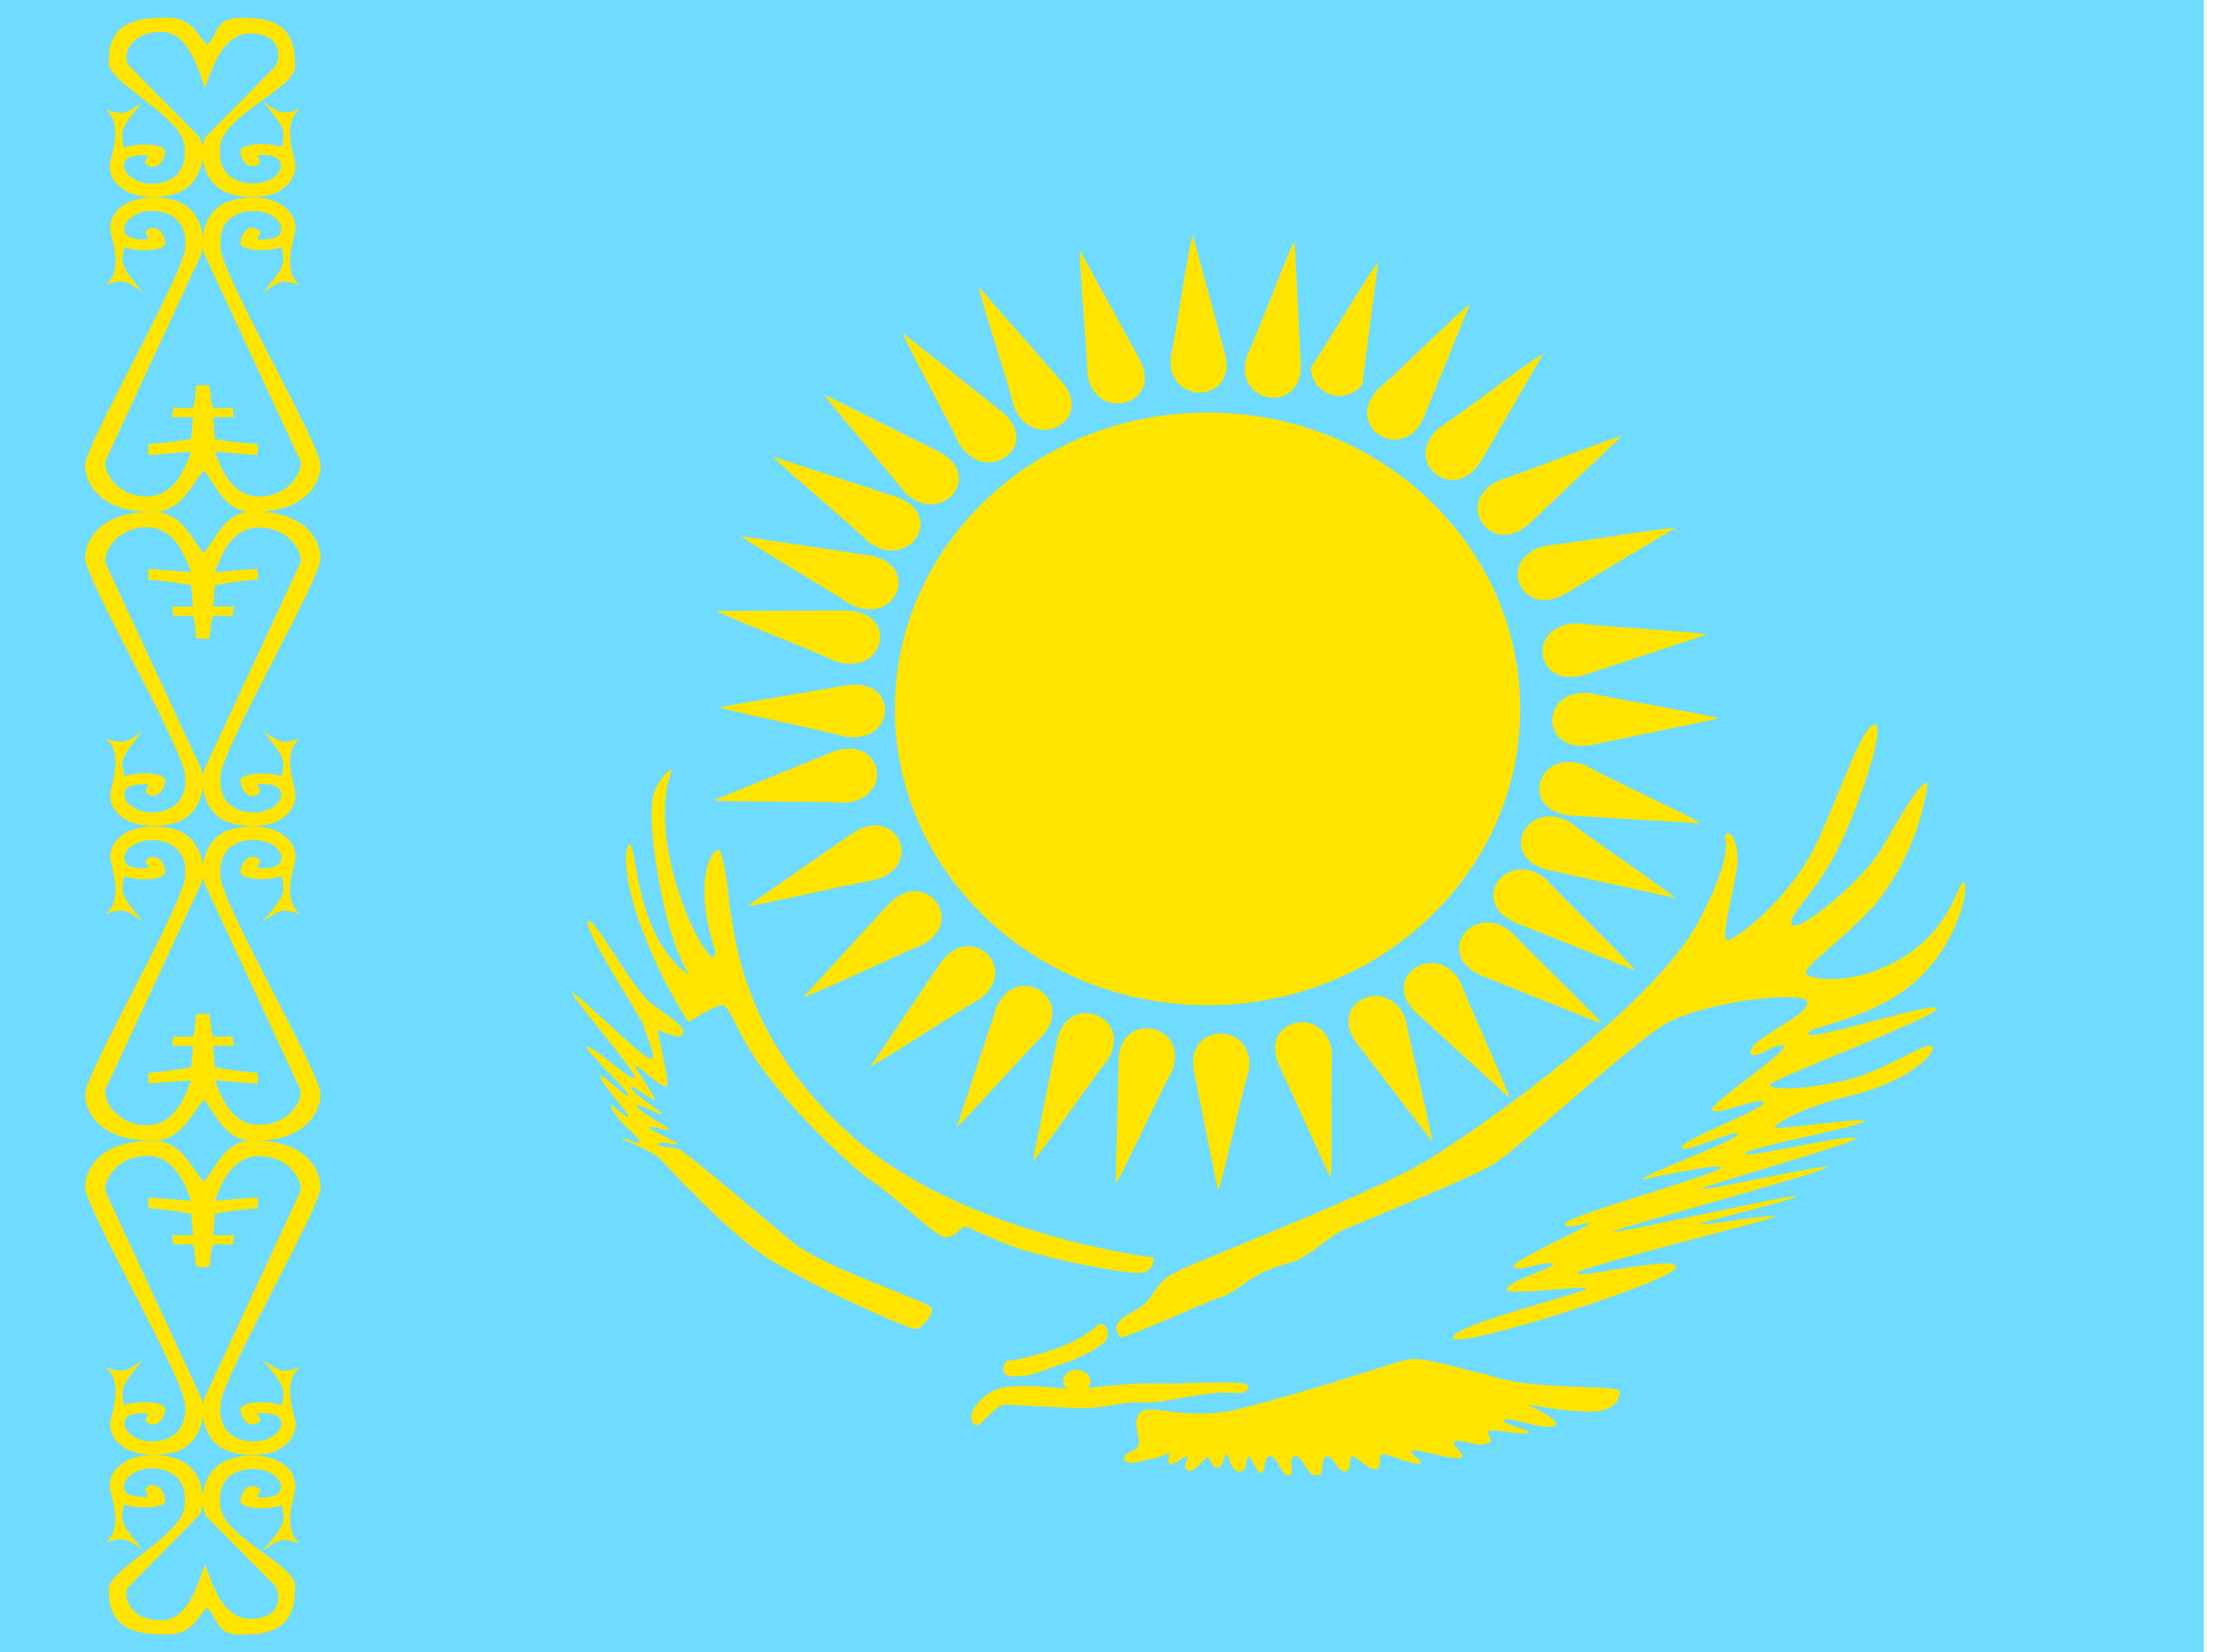 <!-- Generated by IcoMoon.io -->
<svg version="1.1" xmlns="http://www.w3.org/2000/svg" width="43" height="32" viewBox="0 0 43 32">
<title>kz</title>
<path fill="#6fdcff" d="M0 0h42.667v32h-42.667z"></path>
<path fill="#ffe400" d="M4.013 31.133c0.22 0.213 0.147 0.567 0.753 0.52 0.92 0 0.947-0.56 0.947-0.953s-1.38-0.94-1.447-1.52c-0.067-0.58 0.32-0.733 0.64-0.733 0.313 0 0.533 0.18 0.533 0.34s-0.147 0.213-0.373 0.213 0.1-0.113-0.093-0.2-0.32 0.133-0.32 0.267c0 0.147 0.48 0.187 0.8 0.087 0.067 0.313 0.093 0.333-0.353 0.867 0.32-0.207 0.347-0.253 0.7-0.133-0.353-0.307-0.087-0.92-0.080-1.073s-0.067-0.34-0.2-0.433c-0.26-0.233-0.813-0.247-1.147-0.093-0.487 0.213-0.513 0.853-0.387 1.067l1.347 1.36c0.093 0.16 0.133 0.613-0.44 0.633-0.6 0.047-0.813-0.773-0.92-1.047-0.14 0.3-0.3 1.12-0.907 1.073-0.573-0.020-0.68-0.467-0.587-0.633l1.38-1.4c0.133-0.213 0.107-0.853-0.38-1.067-0.333-0.153-0.887-0.133-1.14 0.093-0.147 0.093-0.227 0.273-0.213 0.433s0.273 0.767-0.073 1.067c0.347-0.113 0.38-0.067 0.7 0.133-0.447-0.527-0.413-0.547-0.353-0.867 0.32 0.107 0.8 0.067 0.8-0.073s-0.133-0.373-0.327-0.28c-0.187 0.093 0.133 0.207-0.093 0.207-0.22 0-0.38-0.047-0.38-0.2s0.22-0.353 0.54-0.353 0.7 0.16 0.633 0.74-1.467 1.207-1.467 1.6c0 0.4 0.093 0.873 1.013 0.873 0.6 0.047 0.673-0.307 0.893-0.52z"></path>
<path fill="#ffe400" d="M3.94 22.887c0.22-0.213 0.4-0.84 1-0.8 0.92 0 1.267 0.513 1.267 0.907s-1.867 3.6-1.933 4.18c-0.067 0.58 0.32 0.74 0.633 0.74 0.32 0 0.54-0.18 0.54-0.347s-0.16-0.2-0.38-0.2 0.093 0.113-0.093 0.2-0.32-0.133-0.32-0.273c0-0.14 0.48-0.187 0.8-0.080 0.060-0.313 0.087-0.333-0.353-0.867 0.32 0.2 0.347 0.253 0.7 0.133-0.353 0.307-0.093 0.913-0.080 1.067s-0.067 0.347-0.207 0.44c-0.253 0.233-0.813 0.24-1.147 0.093-0.48-0.22-0.507-0.853-0.38-1.067l1.813-3.907c0.1-0.16-0.153-0.693-0.727-0.713-0.6-0.047-0.807 0.587-0.913 0.86l0.82-0.067s0.033 0.133 0 0.213c-0.31 0.023-0.591 0.061-0.866 0.114l0.046-0.007-0.033 0.413h0.4l-0.027 0.187s-0.34-0.027-0.373 0c-0.033 0.020-0.067 0.413-0.067 0.413s-0.067 0.027-0.133 0.027-0.133-0.027-0.133-0.027-0.027-0.393-0.060-0.413c-0.033-0.027-0.373 0-0.373 0l-0.033-0.187h0.407l-0.033-0.413s-0.4-0.080-0.82-0.107c-0.027-0.080 0-0.207 0-0.207l0.82 0.060c-0.107-0.273-0.313-0.907-0.913-0.867-0.573 0.027-0.827 0.56-0.733 0.72l1.813 3.907c0.127 0.207 0.1 0.847-0.38 1.067-0.333 0.147-0.893 0.133-1.147-0.093-0.14-0.093-0.22-0.28-0.207-0.433s0.267-0.773-0.080-1.067c0.353 0.113 0.387 0.067 0.7-0.14-0.44 0.533-0.413 0.553-0.347 0.867 0.313-0.107 0.793-0.067 0.793 0.080 0 0.133-0.133 0.367-0.32 0.273s0.133-0.2-0.093-0.2c-0.22 0-0.38 0.040-0.38 0.2s0.22 0.347 0.533 0.347 0.7-0.16 0.64-0.733c-0.067-0.58-1.933-3.8-1.933-4.187 0-0.4 0.347-0.9 1.267-0.9 0.6-0.047 0.82 0.58 1.033 0.793z"></path>
<path fill="#ffe400" d="M3.94 21.293c0.22 0.213 0.4 0.84 1 0.8 0.92 0 1.267-0.513 1.267-0.907s-1.867-3.6-1.933-4.18c-0.067-0.58 0.32-0.74 0.633-0.74 0.32 0 0.54 0.18 0.54 0.347s-0.16 0.2-0.38 0.2 0.093-0.107-0.093-0.2-0.32 0.133-0.32 0.273c0 0.14 0.48 0.187 0.8 0.080 0.060 0.313 0.087 0.333-0.353 0.867 0.32-0.2 0.347-0.253 0.7-0.133-0.353-0.307-0.093-0.913-0.080-1.067s-0.067-0.347-0.207-0.44c-0.253-0.227-0.813-0.24-1.147-0.093-0.48 0.22-0.507 0.853-0.38 1.067l1.813 3.9c0.1 0.16-0.153 0.693-0.727 0.713-0.6 0.047-0.807-0.587-0.913-0.86l0.82 0.067s0.033-0.133 0-0.213c-0.31-0.023-0.591-0.061-0.866-0.114l0.046 0.007-0.033-0.413h0.4l-0.027-0.187s-0.34 0.027-0.373 0c-0.033-0.020-0.067-0.413-0.067-0.413s-0.067-0.027-0.133-0.027-0.133 0.027-0.133 0.027-0.027 0.393-0.060 0.413c-0.033 0.027-0.373 0-0.373 0l-0.033 0.187h0.407l-0.033 0.413s-0.4 0.080-0.82 0.107c-0.027 0.080 0 0.207 0 0.207l0.82-0.060c-0.107 0.273-0.313 0.907-0.913 0.867-0.573-0.027-0.827-0.56-0.733-0.72l1.813-3.9c0.127-0.213 0.1-0.847-0.38-1.067-0.333-0.147-0.893-0.133-1.147 0.093-0.14 0.093-0.22 0.28-0.207 0.433s0.267 0.767-0.080 1.067c0.353-0.113 0.387-0.067 0.7 0.14-0.44-0.533-0.413-0.553-0.347-0.867 0.313 0.107 0.793 0.067 0.793-0.080 0-0.133-0.133-0.367-0.32-0.273s0.133 0.2-0.093 0.2c-0.22 0-0.38-0.040-0.38-0.2s0.22-0.347 0.533-0.347 0.7 0.16 0.64 0.733c-0.067 0.58-1.933 3.8-1.933 4.187 0 0.4 0.347 0.9 1.267 0.9 0.6 0.047 0.82-0.58 1.033-0.793z"></path>
<path fill="#ffe400" d="M3.94 10.707c0.22-0.213 0.4-0.84 1-0.8 0.92 0 1.267 0.513 1.267 0.907s-1.867 3.6-1.933 4.187c-0.067 0.573 0.32 0.733 0.633 0.733 0.32 0 0.54-0.18 0.54-0.34s-0.16-0.213-0.38-0.213 0.093 0.12-0.093 0.213-0.32-0.14-0.32-0.28c0-0.133 0.48-0.187 0.8-0.080 0.060-0.313 0.087-0.333-0.353-0.867 0.32 0.207 0.347 0.253 0.7 0.133-0.353 0.307-0.093 0.92-0.080 1.067s-0.067 0.347-0.207 0.44c-0.253 0.233-0.813 0.24-1.147 0.093-0.48-0.22-0.507-0.853-0.38-1.067l1.813-3.9c0.1-0.16-0.153-0.693-0.727-0.713-0.6-0.047-0.807 0.587-0.913 0.86l0.82-0.067s0.033 0.133 0 0.213c-0.427 0.027-0.82 0.107-0.82 0.107l-0.033 0.413h0.4l-0.027 0.187s-0.34-0.020-0.373 0-0.067 0.42-0.067 0.42-0.067 0.020-0.133 0.020-0.133-0.020-0.133-0.020-0.027-0.4-0.060-0.42c-0.033-0.020-0.373 0-0.373 0l-0.033-0.187h0.407l-0.033-0.413s-0.4-0.080-0.82-0.107c-0.027-0.080 0-0.207 0-0.207l0.82 0.060c-0.107-0.273-0.313-0.907-0.913-0.867-0.573 0.027-0.827 0.56-0.733 0.72l1.813 3.9c0.127 0.213 0.1 0.847-0.38 1.067-0.333 0.147-0.893 0.133-1.147-0.093-0.14-0.093-0.22-0.28-0.207-0.433s0.267-0.767-0.080-1.067c0.353 0.113 0.387 0.067 0.7-0.14-0.44 0.533-0.413 0.553-0.347 0.867 0.313-0.107 0.793-0.060 0.793 0.080 0 0.133-0.133 0.367-0.32 0.273-0.187-0.087 0.133-0.2-0.093-0.2-0.22 0-0.38 0.040-0.38 0.2s0.22 0.347 0.533 0.347 0.7-0.16 0.64-0.733c-0.067-0.58-1.933-3.793-1.933-4.187s0.347-0.9 1.267-0.9c0.6-0.047 0.82 0.58 1.033 0.8z"></path>
<path fill="#ffe400" d="M3.94 9.113c0.22 0.213 0.4 0.847 1 0.8 0.92 0 1.267-0.513 1.267-0.907s-1.867-3.6-1.933-4.18c-0.067-0.58 0.32-0.74 0.633-0.74 0.32 0 0.54 0.187 0.54 0.347s-0.16 0.207-0.38 0.207 0.093-0.113-0.093-0.207-0.32 0.133-0.32 0.273c0 0.14 0.48 0.187 0.8 0.080 0.060 0.313 0.087 0.333-0.353 0.867 0.32-0.2 0.347-0.253 0.7-0.133-0.353-0.3-0.093-0.913-0.080-1.067s-0.067-0.347-0.207-0.44c-0.253-0.227-0.813-0.24-1.147-0.087-0.48 0.213-0.507 0.853-0.38 1.060l1.813 3.907c0.1 0.16-0.153 0.693-0.727 0.72-0.6 0.040-0.807-0.587-0.913-0.867l0.82 0.067s0.033-0.133 0-0.213c-0.309-0.021-0.59-0.056-0.866-0.107l0.046 0.007-0.033-0.42h0.4l-0.027-0.187s-0.34 0.027-0.373 0c-0.033-0.020-0.067-0.413-0.067-0.413s-0.067-0.027-0.133-0.027-0.133 0.027-0.133 0.027-0.027 0.393-0.060 0.413c-0.033 0.027-0.373 0-0.373 0l-0.033 0.187h0.407l-0.033 0.42s-0.4 0.073-0.82 0.1c-0.027 0.087 0 0.213 0 0.213l0.82-0.067c-0.107 0.28-0.313 0.907-0.913 0.867-0.573-0.027-0.827-0.56-0.733-0.72l1.813-3.907c0.127-0.207 0.1-0.847-0.38-1.067-0.333-0.147-0.893-0.133-1.147 0.093-0.14 0.093-0.22 0.28-0.207 0.433s0.267 0.773-0.080 1.067c0.353-0.113 0.387-0.067 0.7 0.14-0.44-0.533-0.413-0.553-0.347-0.867 0.32 0.107 0.793 0.067 0.793-0.080 0-0.133-0.133-0.367-0.32-0.273s0.133 0.207-0.093 0.207c-0.22 0-0.38-0.047-0.38-0.207s0.22-0.347 0.533-0.347 0.707 0.16 0.64 0.733c-0.067 0.58-1.933 3.8-1.933 4.187 0 0.4 0.347 0.907 1.267 0.907 0.6 0.047 0.82-0.587 1.033-0.8z"></path>
<path fill="#ffe400" d="M4.013 0.867c0.22-0.213 0.147-0.567 0.753-0.52 0.92 0 0.947 0.56 0.947 0.953s-1.38 0.94-1.447 1.52c-0.067 0.58 0.32 0.733 0.64 0.733 0.313 0 0.533-0.18 0.533-0.34s-0.147-0.213-0.373-0.213 0.1 0.113-0.093 0.2-0.32-0.133-0.32-0.267c0-0.147 0.48-0.193 0.8-0.087 0.067-0.313 0.093-0.333-0.353-0.867 0.32 0.207 0.347 0.253 0.7 0.133-0.353 0.307-0.087 0.92-0.080 1.073s-0.067 0.34-0.2 0.433c-0.267 0.247-0.82 0.247-1.153 0.1-0.487-0.213-0.513-0.853-0.387-1.067l1.353-1.367c0.093-0.16 0.133-0.613-0.44-0.633-0.6-0.047-0.813 0.773-0.92 1.047-0.14-0.3-0.3-1.127-0.907-1.080-0.573 0.020-0.68 0.467-0.587 0.633l1.38 1.4c0.133 0.213 0.107 0.853-0.38 1.067-0.333 0.153-0.887 0.14-1.14-0.093-0.147-0.093-0.227-0.273-0.213-0.433s0.273-0.767-0.073-1.067c0.347 0.113 0.38 0.067 0.693-0.133-0.44 0.527-0.407 0.547-0.347 0.867 0.32-0.107 0.8-0.067 0.8 0.073s-0.133 0.373-0.327 0.28c-0.187-0.093 0.133-0.207-0.093-0.207-0.22 0-0.38 0.047-0.38 0.2s0.22 0.353 0.54 0.353 0.7-0.16 0.633-0.74-1.467-1.207-1.467-1.6c0-0.4 0.093-0.873 1.013-0.873 0.6-0.047 0.673 0.307 0.893 0.52z"></path>
<path fill="#ffe400" d="M23.379 7.989c3.344 0 6.055 2.571 6.055 5.742v-0.007c0 3.171-2.711 5.742-6.055 5.742s-6.055-2.571-6.055-5.742v0.007c0-3.171 2.711-5.742 6.055-5.742z"></path>
<path fill="#ffe400" d="M23.095 4.566c-0.057 0-0.327 1.907-0.427 2.334-0.1 0.961 1.281 0.925 1.053-0.036l-0.626-2.305zM23.579 23.052c0.050 0 0.462-1.886 0.598-2.305 0.164-0.946-1.217-0.996-1.067-0.028l0.47 2.334zM13.93 13.688c0 0.050 1.985 0.448 2.426 0.576 0.996 0.164 1.067-1.138 0.043-0.996l-2.469 0.427zM33.263 13.916c0-0.050-2.007-0.377-2.455-0.491-1.003-0.121-1.010 1.181 0 1.003l2.455-0.512zM15.965 7.64c-0.036 0.036 1.274 1.516 1.537 1.878 0.683 0.712 1.587-0.285 0.683-0.768l-2.22-1.103zM30.986 19.807c0.036-0.036-1.402-1.402-1.701-1.736-0.747-0.655-1.551 0.406-0.612 0.818l2.312 0.925zM18.961 5.577c-0.043 0.021 0.569 1.857 0.669 2.291 0.342 0.904 1.58 0.313 0.939-0.463l-1.601-1.829zM27.72 22.113c0.050-0.021-0.427-1.893-0.491-2.327-0.277-0.925-1.551-0.427-0.975 0.398l1.473 1.921zM29.876 6.858c-0.043-0.036-1.622 1.181-2.007 1.423-0.761 0.64 0.27 1.508 0.797 0.662l1.21-2.085zM16.855 20.64c0.036 0.036 1.708-1.067 2.106-1.288 0.804-0.583-0.157-1.523-0.747-0.712l-1.352 1.999zM14.364 10.387c-0.021 0.043 1.708 1.046 2.085 1.309 0.889 0.463 1.409-0.747 0.391-0.939l-2.476-0.37zM32.416 17.388c0.021-0.043-1.637-1.16-1.992-1.444-0.854-0.527-1.459 0.648-0.455 0.904l2.448 0.541zM26.681 5.086c-0.050-0.014-1.039 1.665-1.302 2.028 0.001 0.306 0.249 0.553 0.555 0.553 0.179 0 0.339-0.085 0.44-0.217l0.001-0.001 0.306-2.362zM20 22.469c0.050 0.021 1.16-1.594 1.444-1.942 0.519-0.825-0.74-1.352-0.975-0.398l-0.47 2.341zM14.485 17.538c0.021 0.043 1.992-0.427 2.455-0.498 0.968-0.27 0.427-1.466-0.427-0.911l-2.028 1.409zM32.423 10.23c-0.014-0.043-2.014 0.292-2.476 0.334-0.996 0.206-0.534 1.437 0.356 0.939l2.12-1.274z"></path>
<path fill="#ffe400" d="M25.059 4.687c-0.050-0.007-0.719 1.807-0.918 2.206-0.292 0.925 1.067 1.153 1.046 0.171l-0.121-2.384zM21.608 22.895c0.050 0.014 0.854-1.758 1.082-2.149 0.356-0.897-0.982-1.21-1.032-0.235l-0.057 2.384zM20.917 4.865c-0.050 0.014 0.135 1.935 0.135 2.377 0.135 0.946 1.466 0.619 1.025-0.263l-1.16-2.113zM25.756 22.789c0.050-0.007 0-1.935 0.036-2.377-0.064-0.961-1.423-0.719-1.039 0.192l0.996 2.184zM17.488 6.459c-0.043 0.028 0.904 1.729 1.082 2.135 0.512 0.832 1.615 0.050 0.84-0.612l-1.921-1.523zM29.214 21.252c0.043-0.028-0.783-1.793-0.925-2.206-0.448-0.861-1.601-0.149-0.882 0.555l1.807 1.651zM14.983 8.85c-0.028 0.043 1.501 1.309 1.822 1.637 0.79 0.598 1.523-0.512 0.555-0.861l-2.377-0.776zM31.647 18.79c0.028-0.043-1.402-1.409-1.701-1.75-0.74-0.648-1.551 0.413-0.612 0.825l2.312 0.925zM13.887 11.831c-0.014 0.050 1.871 0.768 2.284 0.975 0.953 0.32 1.259-0.953 0.221-0.982l-2.505 0.007zM32.914 15.944c0.021-0.043-1.807-0.882-2.206-1.117-0.925-0.384-1.331 0.868-0.299 0.968l2.505 0.149zM13.823 15.496c0.007 0.043 2.042 0.014 2.505 0.050 1.010-0.050 0.768-1.338-0.199-0.989l-2.305 0.939zM33.049 12.294c0-0.050-2.035-0.157-2.49-0.221-1.017-0.014-0.868 1.288 0.121 0.996l2.369-0.783zM15.567 19.295c0.028 0.043 1.85-0.825 2.277-0.989 0.882-0.462 0.071-1.523-0.633-0.804l-1.644 1.793zM31.384 8.458c-0.028-0.043-1.9 0.704-2.348 0.84-0.918 0.406-0.185 1.516 0.569 0.847l1.779-1.686zM18.527 21.814c0.043 0.021 1.345-1.459 1.672-1.772 0.619-0.761-0.569-1.423-0.918-0.498l-0.754 2.27zM28.467 5.89c-0.036-0.028-1.444 1.359-1.793 1.651-0.669 0.719 0.47 1.459 0.882 0.562l0.904-2.213z"></path>
<path fill="#ffe400" d="M14.121 17.544c0.109 0.367 0.124 2.422 2.314 4.403 2.174 1.967 5.901 2.407 5.901 2.407s0.016 0.279-0.248 0.294c-0.264 0.029-1.537-0.22-2.174-0.411-0.621-0.176-1.18-0.499-1.242-0.484-0.078 0.029-0.202 0.235-0.388 0.206s-1.087-0.91-1.491-1.145c-0.803-0.658-1.504-1.396-2.1-2.207l-0.027-0.039c-0.435-0.661-0.543-1.101-0.683-1.101s-0.652 0.323-0.652 0.323-0.466-0.661-0.87-1.717c-0.419-1.057-0.373-1.673-0.28-1.717 0.109-0.044 0.109 0.778 0.419 1.527 0.311 0.763 0.745 0.998 0.745 0.998s-0.28-0.396-0.497-1.38-0.311-1.938-0.155-2.231 0.295-0.382 0.311-0.367c0.031 0.029-0.264 0.455-0.062 1.585s0.745 2.084 0.87 2.040c0.124-0.044-0.078-0.279-0.155-0.939s0.078-1.072 0.248-1.13c0.078-0.059 0.202 0.734 0.217 1.086zM12.599 19.423c-0.419-0.367-1.071-1.644-1.211-1.585-0.155 0.073 1.056 1.908 1.087 2.055 0.031 0.176 0.295 0.675 0.093 0.602s-1.646-1.512-1.475-1.233 1.258 1.541 1.196 1.615-0.901-0.705-0.932-0.602c-0.016 0.088 0.823 0.851 0.807 0.939s-0.543-0.484-0.543-0.367 0.543 0.69 0.543 0.778-0.466-0.411-0.311-0.147c0.14 0.294 0.543 0.543 0.528 0.631s-0.342-0.117-0.342-0.073c0 0.044 0.606 0.25 0.745 0.411 0.155 0.161 1.149 1.248 1.894 1.791s2.888 1.497 3.044 1.497c0.14 0 0.357-0.294 0.311-0.411s-2.143-0.793-2.717-1.292c-0.59-0.499-2.019-1.703-2.143-1.761-0.109-0.073-0.435-0.044-0.435-0.117s0.419 0.044 0.388 0c-0.016-0.044-0.575-0.279-0.559-0.323 0.031-0.044 0.388 0.088 0.388 0.044s-0.652-0.382-0.621-0.455c0.016-0.073 0.481 0.206 0.481 0.147 0-0.029-0.621-0.44-0.606-0.514s0.481 0.323 0.466 0.235-0.373-0.587-0.373-0.646c0-0.073 0.559 0.499 0.621 0.382 0.031-0.103-0.202-1.057-0.186-1.072s0.419 0.206 0.481 0.073c0.078-0.147-0.28-0.338-0.621-0.602zM19.758 26.645c-0.295 0.044-0.435-0.059-0.264-0.294 0.233 0 0.854-0.191 1.071-0.279s0.45-0.206 0.637-0.367c0.186-0.191 0.311 0.103 0.202 0.264-0.078 0.103-0.435 0.294-0.699 0.396-0.388 0.117-0.73 0.294-0.947 0.279zM21.699 25.896c-0.202-0.206-0.031-0.352 0.264-0.514 0.435-0.22 0.311-0.528 0.87-0.778 0.248-0.147 3.727-1.468 4.86-2.172s4.317-2.98 5.171-4.55c0.839-1.556 0.435-1.673 0.559-1.732 0.109-0.073 0.233 0.22 0.217 0.572-0.031 0.338-0.311 1.365-0.217 1.468s1.273-0.807 1.77-1.908 0.87-2.246 1.103-2.246c0.248 0-0.404 1.879-0.823 2.613-0.404 0.734-0.885 1.101-0.776 1.262 0.124 0.147 1.335-0.807 1.755-1.512 0.404-0.719 0.792-1.35 0.87-1.218-0.133 0.903-0.503 1.706-1.050 2.375l0.009-0.012c-0.652 0.705-1.429 1.218-1.304 1.321 0.109 0.117 0.994 0.235 1.91-0.352 0.932-0.602 1.025-1.468 1.134-1.424 0.124 0.044-0.109 1.233-0.994 1.967s-2.050 0.807-2.019 0.969c0.062 0.147 2.531-0.675 2.485-0.484-0.047 0.176-3.199 1.35-3.23 1.468 0 0.088 0.544 0.117 1.398-0.073 0.839-0.176 1.646-0.807 1.755-0.661 0.031 0.206-0.606 0.705-1.568 0.939-0.978 0.235-1.46 0.543-1.491 0.616-0.016 0.073 1.739-0.206 1.739-0.117s-2.298 0.514-2.314 0.631c-0.031 0.103 2.174-0.426 2.143-0.294-0.062 0.103-2.997 0.925-2.966 0.969 0.016 0.059 2.453-0.499 2.407-0.411-0.062 0.103-4.1 1.174-4.131 1.248-0.031 0.059 3.572-0.763 3.54-0.69s-1.863 0.499-1.863 0.543c0 0.044 1.475-0.22 1.444-0.147-0.016 0.059-3.727 0.954-3.804 1.086-0.078 0.147 1.926-0.367 1.894-0.103s-4.301 1.615-4.317 1.365c-0.031-0.25 2.593-0.881 2.578-0.954-0.031-0.073-1.506 0.147-1.537 0.015-0.016-0.147 0.978-0.44 0.901-0.499-0.078-0.073-0.823 0.206-0.761 0.044 0.078-0.161 1.491-0.778 1.46-0.822-0.016-0.044-0.512 0.147-0.466 0 0.062-0.161 3.059-0.983 3.013-1.086-0.047-0.088-1.382 0.206-1.506 0.235-0.047-0.088 1.863-0.763 1.832-0.881-0.062-0.103-1.025 0.396-1.087 0.264-0.031-0.147 1.693-0.778 1.584-0.881s-0.885 0.264-0.994 0.161 1.63-1.233 1.367-1.262c-0.264-0.015-0.59 0.352-0.621 0.117 0.031-0.294 1.351-0.778 1.056-1.013-0.466-0.132-2.034 0.103-2.686 0.47s-2.826 2.407-3.354 2.73c-0.528 0.308-2.329 1.027-2.671 1.174-0.528 0.176-0.621 0.44-1.165 0.705-0.978 0.25-0.963 0.528-1.429 0.69-0.171 0.044-1.926 0.837-1.941 0.778zM19.245 26.924c-0.295 0.147-0.559 0.499-0.388 0.646 0.093 0.176 0.388-0.396 0.621-0.367l1.242 0.059c0.668 0.044 0.994-0.132 1.366-0.103s1.196-0.191 1.584-0.191 0.466 0.044 0.497-0.117c0.047-0.147-1.211-0.044-1.77-0.059-0.559-0.029-1.258 0.103-1.677 0.103-0.388-0.015-1.056-0.132-1.475 0.029z"></path>
<path fill="#ffe400" d="M20.845 26.527c0.146 0 0.264 0.099 0.264 0.22s-0.118 0.22-0.264 0.22c-0.146 0-0.264-0.099-0.264-0.22s0.118-0.22 0.264-0.22z"></path>
<path fill="#ffe400" d="M27.305 26.322c0.264-0.044 0.978 0.191 1.475 0.294 0.901 0.338 2.578 0.176 2.578 0.338s-0.109 0.352-0.497 0.382-1.366-0.147-1.335-0.147 0.776 0.338 0.559 0.426-0.854-0.191-0.963-0.117 0.59 0.206 0.466 0.25c-0.093 0.044-0.575-0.059-0.73-0.044-0.155 0.029 0.124 0.191-0.062 0.25-0.186 0.073-0.497-0.088-0.621-0.044-0.14 0.044 0.279 0.294 0.093 0.323s-0.621-0.117-0.87-0.147c-0.248 0 0.233 0.235 0.078 0.264-0.155 0.015-0.59-0.191-0.699-0.191s0 0.294-0.155 0.294-0.342-0.25-0.435-0.25 0 0.294-0.155 0.294-0.217-0.308-0.342-0.294c-0.155 0.029 0 0.396-0.217 0.367-0.202-0.015-0.233-0.382-0.404-0.367-0.155 0.029 0.031 0.367-0.124 0.367s-0.186-0.338-0.342-0.367c-0.155-0.015-0.093 0.323-0.186 0.323s-0.186-0.323-0.248-0.323c-0.047 0 0 0.323-0.186 0.294s-0.186-0.352-0.233-0.338c-0.062 0.029-0.062 0.264-0.186 0.264s-0.14-0.235-0.186-0.206c-0.062 0.015-0.248 0.308-0.373 0.264-0.14-0.044 0.031-0.279-0.031-0.279s-0.217 0.161-0.311 0.147 0-0.206-0.031-0.206-0.264 0.117-0.373 0.117-0.404 0.147-0.481 0.015c-0.078-0.147 0.202-0.147 0.264-0.279 0.047-0.132-0.155-0.528 0.062-0.661 0.202-0.147 0.87 0.191 1.863-0.044 1.801-0.455 3.199-0.983 3.339-0.969z"></path>
</svg>
